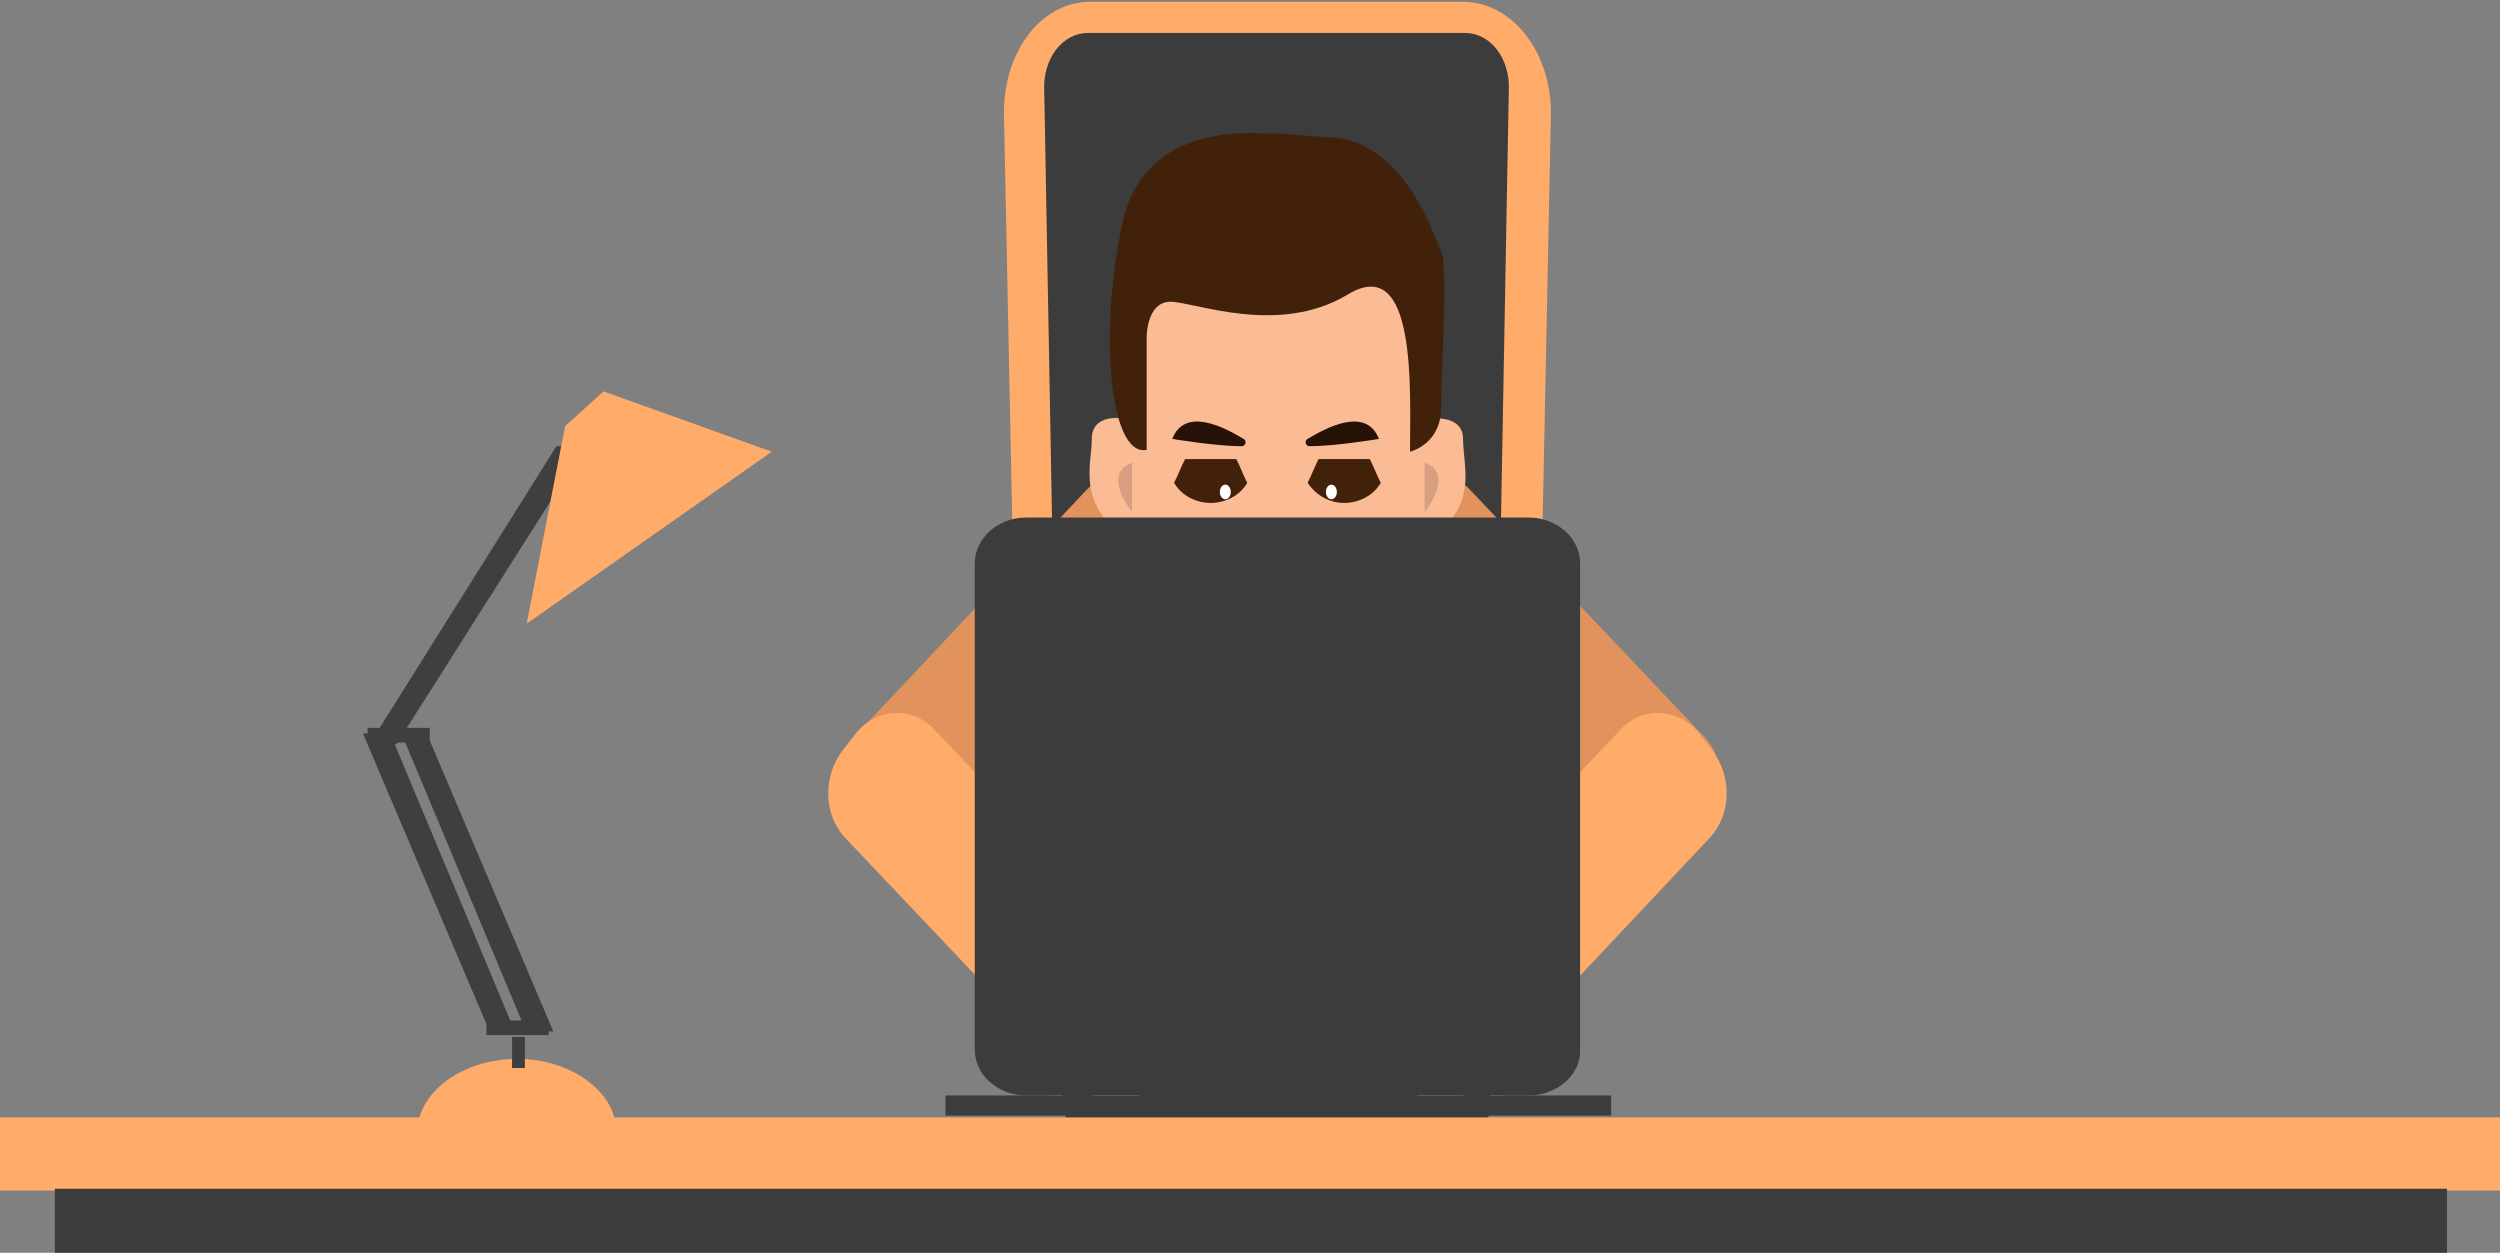<?xml version="1.0" encoding="utf-8"?>
<!-- Generator: Adobe Illustrator 21.1.0, SVG Export Plug-In . SVG Version: 6.00 Build 0)  -->
<svg version="1.1" id="Warstwa_1" xmlns="http://www.w3.org/2000/svg" xmlns:xlink="http://www.w3.org/1999/xlink" x="0px" y="0px"
	 viewBox="0 0 136.7 68.5" style="enable-background:new 0 0 136.7 68.5;" xml:space="preserve">
<rect x="0" y="0" width="136.7" height="68.5" fill="#808080" stroke="none"/>
<style type="text/css">
	.st0{fill:#FFAB6A;}
	.st1{fill:#3C3C3C;}
	.st2{fill:#E2935D;}
	.st3{fill:#FBBB95;}
	.st4{fill:#E3A88A;}
	.st5{fill:#42210B;}
	.st6{fill:#D89E82;}
	.st7{fill:#261207;}
	.st8{fill:#3F3F3F;}
	.st9{fill:none;stroke:#3F3F3F;stroke-miterlimit:10;}
	.st10{fill:#FFFFFF;}
</style>
<g>
	<path class="st0" d="M79,61.6H60.7c-2.6,0-4.7-2.7-4.8-6l-1-49.2c-0.1-3.5,2-6.3,4.7-6.3H80c2.7,0,4.9,2.8,4.8,6.3l-1,49.2
		C83.7,58.9,81.5,61.6,79,61.6z"/>
	<path class="st1" d="M79.1,63H60.5c-1.3,0-2.4-1.4-2.4-3l-1-55c-0.1-1.8,1-3.2,2.4-3.2h20.6c1.4,0,2.5,1.4,2.4,3.2l-1,55
		C81.6,61.6,80.5,63,79.1,63z"/>
	<path class="st2" d="M47.4,46l-0.8-0.9c-1.1-1.4-1.1-3.5,0.1-4.8l12.7-13.5c1.2-1.3,3.2-1.2,4.3,0.2l0.8,0.9
		c1.1,1.4,1.1,3.5-0.1,4.8L51.6,46.2C50.4,47.5,48.5,47.4,47.4,46z"/>
	<path class="st0" d="M63.3,59.1l0.7-0.9c1.1-1.4,1.1-3.5-0.1-4.8L51.1,39.9c-1.2-1.3-3.2-1.2-4.3,0.2L46.1,41
		c-1.1,1.4-1.1,3.5,0.1,4.8L59,59.3C60.2,60.6,62.1,60.5,63.3,59.1z"/>
	<path class="st2" d="M92.5,46l0.8-0.9c1.1-1.4,1.1-3.5-0.1-4.8L80.4,26.8c-1.2-1.3-3.2-1.2-4.3,0.2l-0.8,0.9
		c-1.1,1.4-1.1,3.5,0.1,4.8l12.7,13.5C89.4,47.5,91.3,47.4,92.5,46z"/>
	<path class="st0" d="M76.5,59.1l-0.7-0.9c-1.1-1.4-1.1-3.5,0.1-4.8l12.7-13.5c1.2-1.3,3.2-1.2,4.3,0.2l0.7,0.9
		c1.1,1.4,1.1,3.5-0.1,4.8L80.8,59.3C79.6,60.6,77.7,60.5,76.5,59.1z"/>
	<g>
		<path class="st3" d="M65,36.3l-0.2,10c0,0.6,0.1,1.2,0.3,1.8l0.7,2c0.1,0.4,0.4,0.6,0.7,0.6h3.3V38.1L65,36.3z"/>
		<path class="st4" d="M65,36.3l-0.1,3.1c0,0,1.5,2.4,4.9,2.8v-4L65,36.3z"/>
	</g>
	<g>
		<path class="st3" d="M74.7,36.3l0.2,10c0,0.6-0.1,1.2-0.3,1.8l-0.7,2c-0.1,0.4-0.4,0.6-0.7,0.6h-3.3V38.1L74.7,36.3z"/>
		<path class="st4" d="M74.7,36.3l0.1,3.1c0,0-1.5,2.4-4.9,2.8v-4L74.7,36.3z"/>
	</g>
	<path class="st3" d="M80,24c0-1.4-1.9-1.1-1.9-1.1l-1.5-8h-1.7l-5,1.9l-5.1-1.9h-1.7l-1.5,8c0,0-1.9-0.4-1.9,1.1
		c0,1.3-0.7,3.1,1.2,4.9c0.3,0.3,0.6,0.4,1,0.4c0.2,0,0.3,0.2,0.4,0.4l0.2,1.7c0.2,1.2,0.5,2.4,1.1,3.4c0.6,1.1,1.6,2.5,3.1,4
		c0.6,0.6,1.5,1,2.3,1h0.9h0.9c0.8,0,1.7-0.4,2.3-1c1.5-1.6,2.5-3,3.1-4c0.6-1.1,1-2.2,1.1-3.4l0.2-1.7c0-0.2,0.2-0.4,0.4-0.4
		c0.4,0,0.7-0.1,1-0.4C80.7,27.2,80,25.4,80,24z"/>
	<path class="st5" d="M69.9,7.3c-0.3,0-0.6,0-0.8,0c-1.4-0.1-6.6-0.2-7.7,4.8c-1.3,5.7-0.8,12.9,1.3,12.5v-6.2c0,0,0-1.9,1.3-1.9
		s5.9,1.9,9.7-0.4s3.4,5.3,3.4,8.6c0,0,1.7-0.4,1.7-2.4s0.4-7.7,0-8.6c-0.4-0.8-1.4-4.1-4-5.6c-0.7-0.4-1.5-0.6-2.3-0.6L69.9,7.3
		L69.9,7.3z"/>
	<path class="st6" d="M61.9,25.3V28C61.9,28,60.2,25.9,61.9,25.3z"/>
	<path class="st6" d="M77.9,25.3V28C77.9,28,79.6,25.9,77.9,25.3z"/>
	<path class="st5" d="M64.8,25.1c-0.3,0.6-0.3,0.7-0.6,1.3c0.4,0.7,1.2,1.1,2,1.1s1.6-0.4,2-1.1c-0.3-0.6-0.3-0.7-0.6-1.3H64.8z"/>
	<path class="st5" d="M72.1,25.1c-0.3,0.6-0.3,0.7-0.6,1.3c0.4,0.6,1.1,1.1,2,1.1c0.8,0,1.6-0.4,2-1.1c-0.3-0.6-0.3-0.7-0.6-1.3
		H72.1z"/>
	<path class="st7" d="M64.1,24c0,0,2.4,0.4,3.8,0.4c0.2,0,0.3-0.3,0.1-0.4C67,23.4,64.8,22.2,64.1,24z"/>
	<path class="st7" d="M75.4,24c0,0-2.4,0.4-3.8,0.4c-0.2,0-0.3-0.3-0.1-0.4C72.5,23.4,74.7,22.2,75.4,24z"/>
	<path class="st1" d="M83.6,59.9H56.1c-1.5,0-2.8-1.1-2.8-2.5V30.8c0-1.3,1.2-2.5,2.8-2.5h27.5c1.5,0,2.8,1.1,2.8,2.5v26.7
		C86.4,58.8,85.1,59.9,83.6,59.9z"/>
	<rect x="51.7" y="59.9" class="st1" width="36.4" height="1.1"/>
	<rect y="61.1" class="st0" width="136.7" height="4"/>
	<rect x="3" y="65" class="st1" width="130.8" height="3.5"/>
	<g>
		<path class="st0" d="M28.3,57.9c-3,0-5.5,1.8-5.5,4.1h10.9C33.8,59.8,31.3,57.9,28.3,57.9z"/>
		<rect x="28" y="56.7" class="st8" width="0.7" height="1.7"/>
		<polygon class="st9" points="27.4,55.9 27.1,55.9 20.6,40.6 21,40.6 		"/>
		<polygon class="st9" points="29.5,55.9 29.1,55.9 22.7,40.6 23,40.6 		"/>
		<polygon class="st9" points="21.1,40.2 21.4,40.2 31.1,24.9 30.7,24.9 		"/>
		<rect x="26.6" y="55.8" class="st8" width="3.4" height="0.8"/>
		<rect x="20.1" y="39.8" class="st8" width="3.4" height="0.8"/>
		<polygon class="st0" points="33,21.4 30.9,23.3 28.8,34.1 42.2,24.7 		"/>
	</g>
	<ellipse class="st10" cx="67" cy="26.9" rx="0.3" ry="0.4"/>
	<ellipse class="st10" cx="72.8" cy="26.9" rx="0.3" ry="0.4"/>
</g>
</svg>
